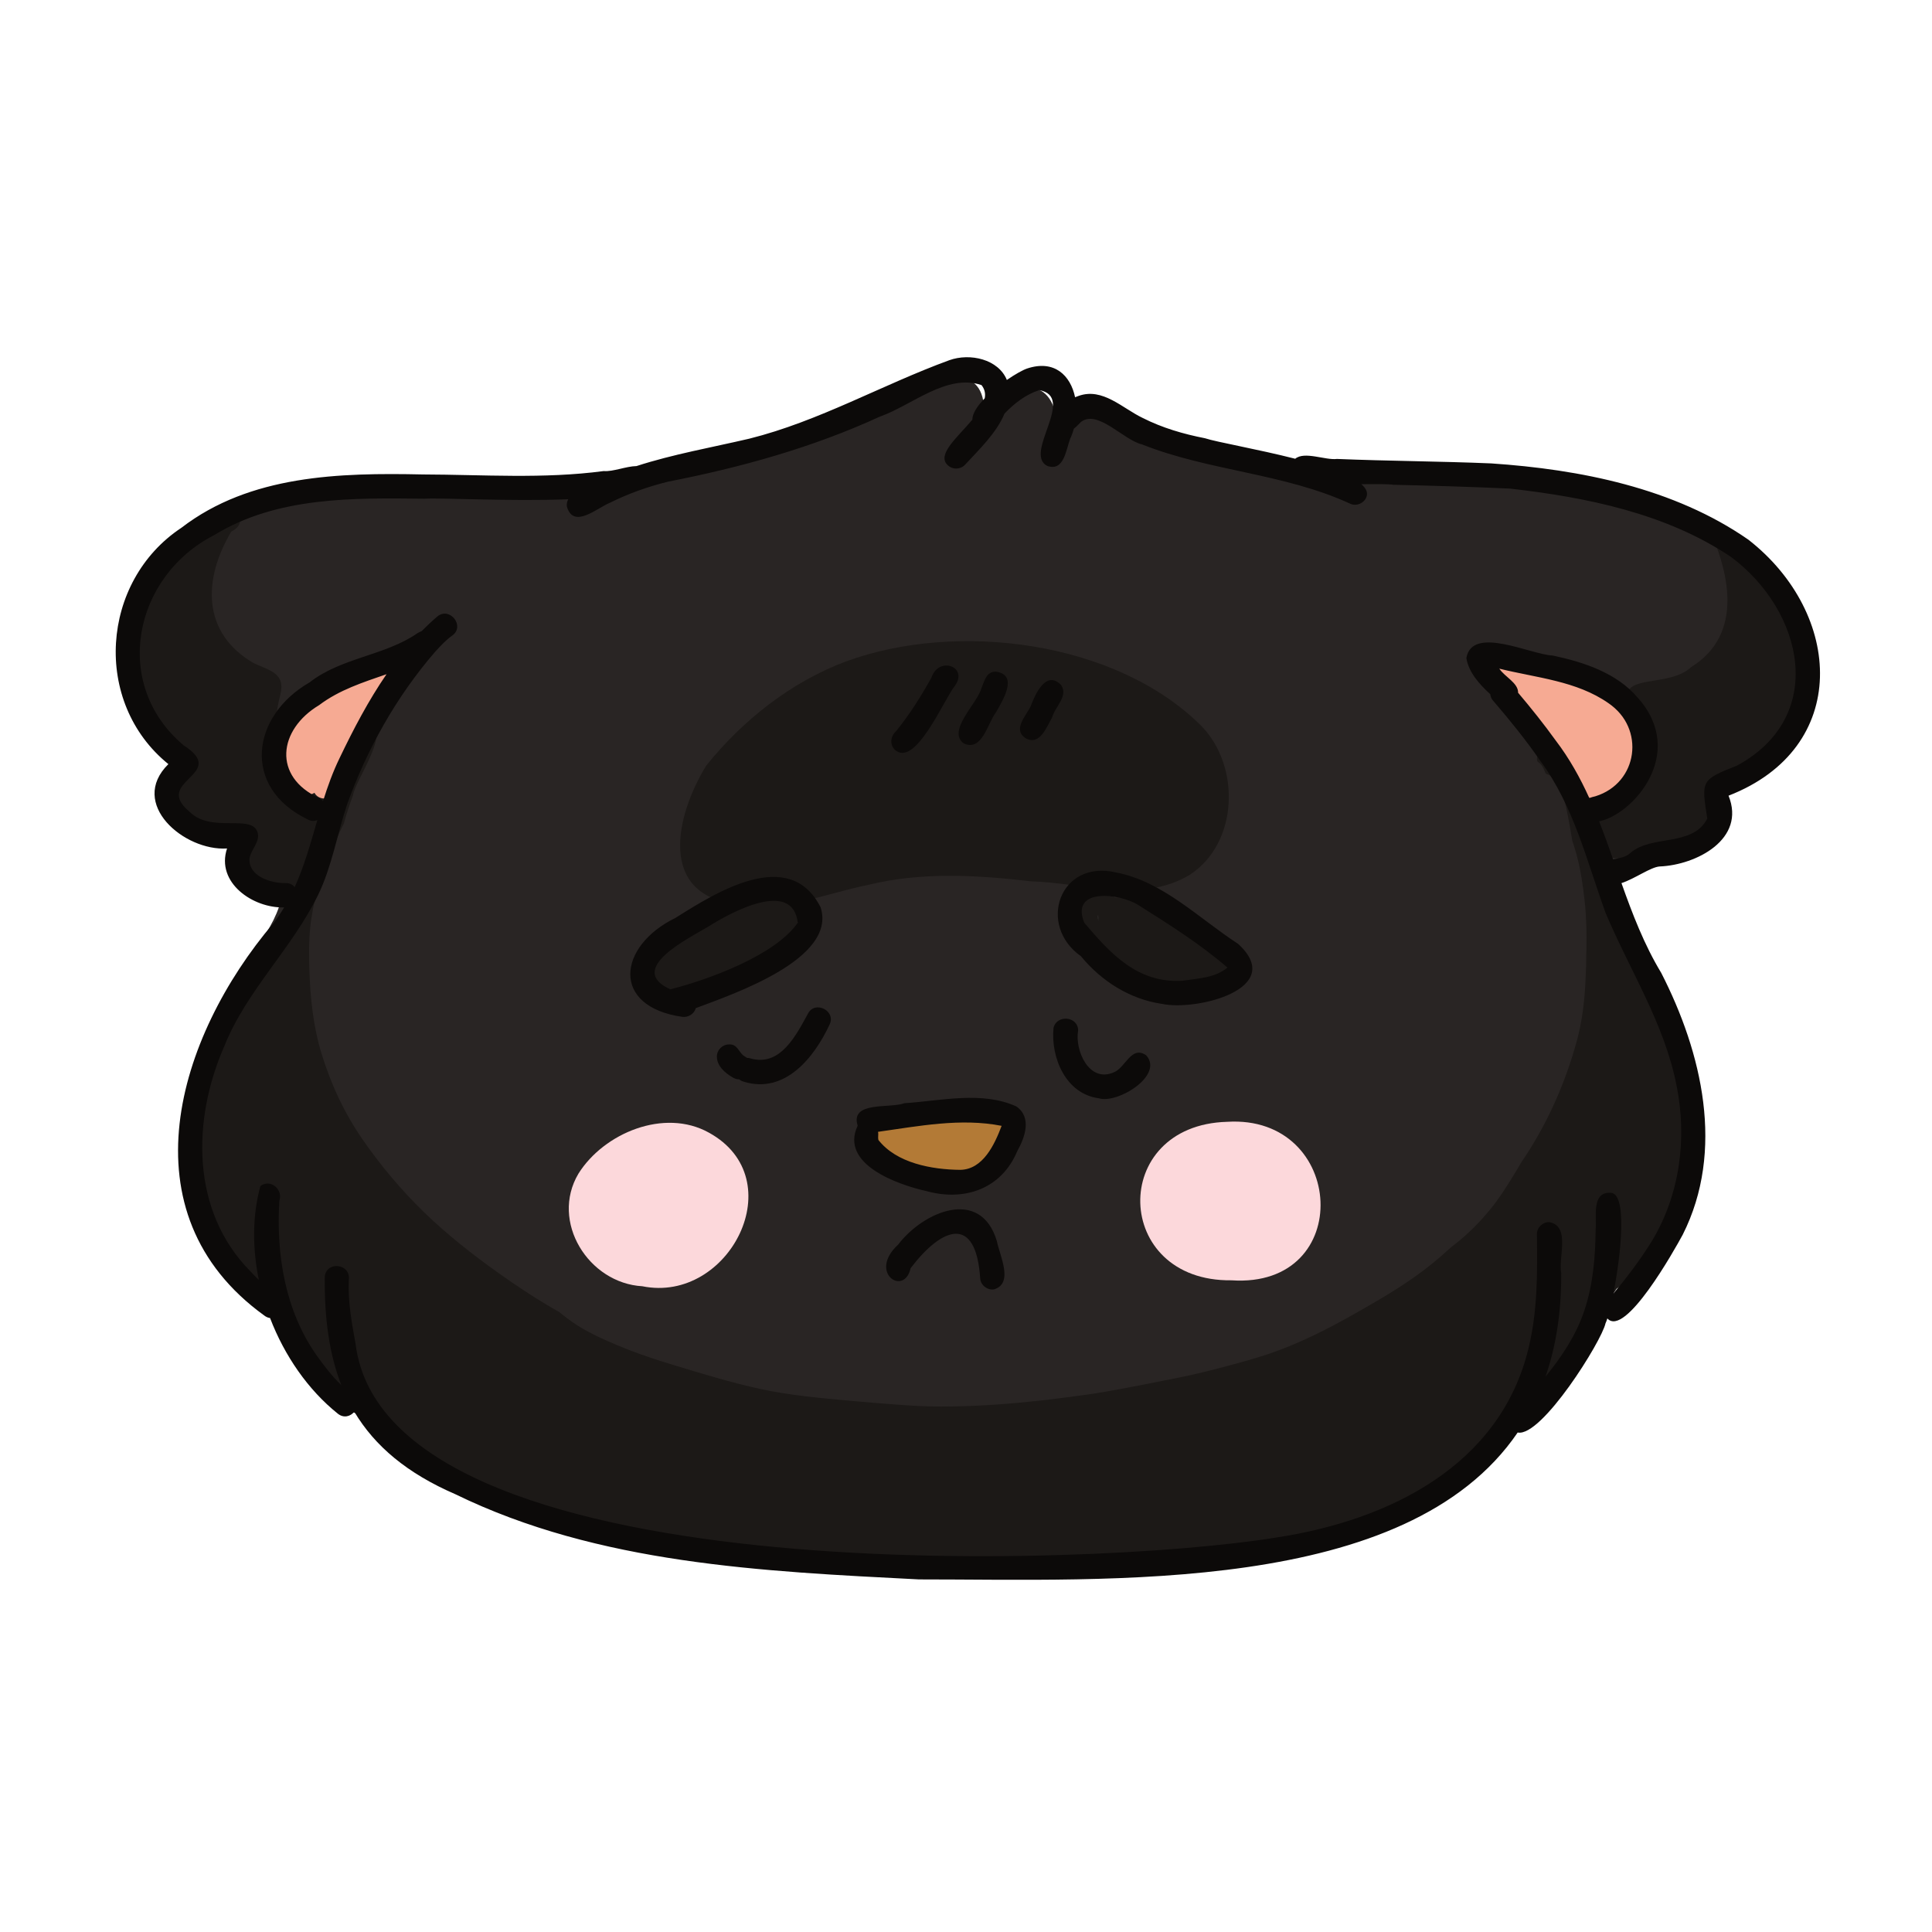 <svg width="384" height="384" viewBox="0 0 384 384" fill="none" xmlns="http://www.w3.org/2000/svg">
<path fill-rule="evenodd" clip-rule="evenodd" d="M347.734 111.767C365.027 126.398 356.678 145.46 341.675 157.733C343.157 163.233 340.098 168.693 333.887 167.583C330.12 170.53 325.3 171.284 321.123 173.468C319.802 173.986 318.861 175.181 317.803 176.104C322.856 187.148 329.733 197.45 332.875 209.304C338.436 225.24 336.172 247.138 320.683 256.532C317.204 262.255 313.201 267.857 308.037 272.037C301.639 282.486 293.366 291.941 282.322 297.606C278.947 299.174 271.189 303.617 265.962 303.549C254.22 307.948 241.681 309.115 229.211 309.649C225.367 309.386 219.138 311.663 216.421 308.621C209.618 309.112 202.804 309.327 196.003 309.259C173.756 309.517 151.537 308.371 129.612 304.467C114.047 301.555 97.594 298.934 83.98 290.41C80.769 287.953 76.134 284.707 73.138 280.884C71.896 281.284 70.477 281.12 69.138 280.052C61.642 275.677 58.099 267.806 53.854 260.649C49.353 255.277 43.941 250.554 41.965 243.503C36.887 228.942 39.969 211.958 45.563 197.938C48.083 190.589 54.992 185.172 56.151 177.384C51.653 176.372 47.63 172.709 47.741 167.856C38.34 167.656 29.171 161.187 37.426 152.109C31.162 145.288 19.817 133.437 26.38 123.896C27.099 120.389 28.363 115.433 32.068 114.229C34.114 110.563 37.201 107.349 40.366 105.244C51.21 99.627 64.03 98.481 76.065 97.647C89.103 96.543 102.156 96.968 115.198 97.3C131.17 95.03 147.302 92.369 162.214 86.026C168.292 83.635 174.27 81.001 180.107 78.066C186.012 74.423 196.016 71.921 195.566 82.233C200.74 76.027 209.21 73.935 210.109 84.293C216.904 76.741 224.578 86.461 231.806 88.194C240.345 91.101 249.514 91.109 258.215 93.381C266.82 96.341 275.9 95.063 284.821 95.031C297.877 94.481 311.104 95.559 323.724 99.071C331.635 101.173 338.262 104.43 343.122 109.014C344.718 109.806 346.262 110.714 347.734 111.767Z" fill="#292524"/>
<path fill-rule="evenodd" clip-rule="evenodd" d="M356.858 123.727C354.703 119.949 351.639 113.576 346.988 113.047C346.811 112.164 346.209 110.024 345.377 107.828C344.962 107.603 344.552 107.372 344.142 107.152C343.332 106.717 342.548 106.241 341.807 105.692C341.354 105.358 340.992 104.941 340.724 104.473C340.607 104.402 340.488 104.331 340.375 104.263C339.945 104.149 339.547 103.967 339.193 103.729C339.175 103.782 339.153 103.835 339.132 103.891C343.689 113.255 346.801 125.989 336.124 132.595C331.702 136.79 321.617 133.753 323.744 139.717C325.599 144.415 326.603 150.849 322.095 154.369C320.372 156.005 317.743 156.719 316.716 159.011C315.512 162.541 315.152 168.782 319.441 170.265C320.579 170.538 321.725 170.662 322.869 170.662C328.268 170.662 333.607 167.869 337.829 164.689C341.027 161.949 340.696 157.438 344.85 155.411C354.004 148.215 362.113 135.449 356.858 123.727ZM157.964 179.426C162.89 178.488 167.761 176.841 172.631 175.861C183.192 173.283 194.127 173.906 204.907 175.171C215.341 175.457 226.82 179.636 236.437 173.901C246.193 167.57 246.61 152.258 238.742 144.248C221.747 127.335 190.157 123.385 168.122 131.476C157.256 135.535 147.596 143.168 140.368 152.17C134.25 162.138 130.718 177.812 146.351 179.71C137.749 182.212 123.231 193.37 131.449 196.762C140.557 198.169 151.457 191.434 158.172 185.714C160.892 182.68 160.072 180.456 157.964 179.426ZM241.872 189.02C241.596 188.15 240.791 187.803 240.002 187.502C238.284 186.554 236.735 185.334 235.119 184.228C231.154 181.425 226.668 178.126 221.606 178.384C219.126 176.34 214.931 177.85 214.053 180.876C213.507 190.184 224.788 194.84 232.563 195.902C235.779 195.902 243.891 196.876 245.404 193.542C245.975 191.254 243.407 190.08 241.872 189.02ZM218.329 183.006C218.322 182.801 218.329 182.591 218.357 182.389C218.309 182.227 218.281 182.06 218.276 181.888C218.241 181.918 218.203 181.951 218.17 181.984C218.205 181.944 218.241 181.903 218.276 181.865C218.276 181.863 218.276 181.86 218.276 181.86C218.238 181.898 218.2 181.941 218.17 181.984C218.155 181.997 218.142 182.015 218.129 182.03C218.112 182.366 218.193 182.703 218.329 183.006ZM333.92 209.582C337.536 225.939 335.029 245.089 321.333 256.115C316.572 263.341 312.218 270.628 304.918 275.614C299.276 279.903 296.473 286.658 291.428 291.506C274.284 308.128 233.421 309.535 203.837 309.535C200.819 309.535 197.924 309.52 195.179 309.507C192.358 309.492 189.699 309.477 187.242 309.48C152.102 308.508 102.74 307.461 76.015 281.988C75.55 281.446 75.446 280.7 75.648 280.042C70.262 277.99 64.837 275.496 61.581 270.486C56.081 261.993 50.095 253.836 44.005 245.828C31.982 223.055 42.798 201.243 58.874 183.986C59.952 183.181 60.721 181.541 61.581 180.152C61.629 179.358 61.693 178.558 61.771 177.759C61.804 177.245 61.842 176.732 61.88 176.218C60.132 178.311 57.682 179.426 54.335 178.662C49.386 177.62 47.56 172.534 48.673 168.008C43.494 165.359 35.094 163.892 34.34 156.904C33.73 154.467 36.167 151.925 35.205 149.807C27.177 140.41 24.437 125.589 31.086 114.722C33.361 111.236 36.718 105.156 41.295 105.3C44.007 97.991 50.973 103.107 45.956 105.672C40.369 115.079 40.033 125.776 50.424 131.805C53.467 133.252 56.83 133.738 55.719 138.093C53.971 144.408 54.492 152.881 61.073 156.152C62.636 156.759 64.587 157.109 65.483 158.634C66.09 156.85 66.77 155.092 67.529 153.367C69.356 150.945 69.968 142.862 73.819 144.081C77.311 146.045 70.619 155.052 70.151 158.116C69.457 159.947 68.853 161.809 68.337 163.694C67.173 165.949 66.186 168.307 65.384 170.71C65.022 171.808 64.708 172.919 64.445 174.037C63.722 174.422 63.122 174.963 62.717 175.725C62.3 176.522 62.163 177.453 62.325 178.336C62.376 178.599 62.454 178.857 62.558 179.105C62.436 179.588 62.315 180.071 62.224 180.562C61.989 181.84 61.776 183.133 61.65 184.423C61.376 187.191 61.397 189.989 61.488 192.765C61.67 198.283 62.244 203.915 63.848 209.215C65.715 215.396 68.445 221.256 72.124 226.564C75.709 231.73 79.82 236.619 84.339 240.996C88.909 245.418 93.959 249.39 99.143 253.069C103.006 255.814 106.983 258.438 111.12 260.758C111.325 260.925 111.53 261.089 111.732 261.251C113.02 262.268 114.371 263.253 115.798 264.067C118.789 265.775 121.936 267.108 125.139 268.358C127.937 269.449 130.789 270.37 133.66 271.243C139.452 273.006 145.241 274.787 151.158 276.075C157.094 277.365 163.174 277.879 169.215 278.436C172.166 278.709 175.123 278.944 178.081 279.167C180.915 279.377 183.746 279.551 186.589 279.556C186.703 279.559 186.817 279.559 186.931 279.559C192.92 279.559 198.921 279.2 204.877 278.567C207.422 278.327 209.965 278.005 212.497 277.671C214.984 277.345 217.477 277.009 219.951 276.573C224.735 275.733 229.499 274.764 234.269 273.818C237.398 273.198 240.49 272.419 243.574 271.599C246.436 270.838 249.295 270.064 252.101 269.12C258.127 267.088 263.82 264.201 269.338 261.072C274.664 258.053 279.972 254.972 284.728 251.098C285.976 250.084 287.195 249.026 288.377 247.925C288.764 247.632 289.148 247.333 289.53 247.027C291.944 245.092 294.153 242.86 296.116 240.472C298.105 238.058 299.777 235.354 301.391 232.684C301.748 232.1 302.097 231.51 302.441 230.918C307.395 223.66 311.049 215.485 313.361 207.032C313.343 207.108 313.321 207.184 313.298 207.262C313.338 207.126 313.376 206.986 313.412 206.852C313.412 206.85 313.412 206.85 313.412 206.85C313.422 206.817 313.432 206.781 313.442 206.749C313.442 206.741 313.442 206.733 313.445 206.726C313.457 206.688 313.47 206.647 313.483 206.607C313.485 206.604 313.485 206.604 313.485 206.602C313.488 206.594 313.49 206.584 313.493 206.574C313.495 206.561 313.498 206.549 313.5 206.533C313.5 206.528 313.5 206.526 313.503 206.518C314.459 202.9 314.905 199.176 315.102 195.444C315.201 193.602 315.279 191.76 315.279 189.916C315.292 189.514 315.304 189.111 315.312 188.709C315.373 185.461 315.314 182.197 314.95 178.963C314.606 175.915 314.166 172.836 313.356 169.873C313.1 168.942 312.815 168.021 312.506 167.112C312.478 166.953 312.453 166.794 312.425 166.634C311.919 163.644 311.398 160.646 310.608 157.711C310.267 156.441 309.629 155.105 308.486 154.374C308.093 154.121 307.673 153.931 307.241 153.804C307.097 153.475 306.955 153.141 306.808 152.81C306.54 152.193 306.1 151.699 305.566 151.343C305.541 151.246 305.518 151.148 305.49 151.054C305.348 149.663 306.763 148.463 308.119 148.81C310.813 150.009 310.155 154.305 311.089 156.78C311.276 157.693 311.451 158.609 311.608 159.527C314.507 159.355 314.059 163.327 314.811 165.286C316.071 171.052 317.882 177.068 320.013 182.361C320.39 183.733 321.5 186.017 322.646 188.562C322.654 188.552 322.664 188.54 322.672 188.53C322.935 187.821 323.459 187.292 324.44 187.075C325.551 186.984 326.669 187.851 326.712 189.003C326.727 189.344 326.74 189.688 326.743 190.03C330.085 195.123 333.404 207.275 333.92 209.582Z" fill="#1C1917"/>
<path fill-rule="evenodd" clip-rule="evenodd" d="M199.955 222.875C205.435 230.862 191.6 234.657 185.683 233.516C182.146 232.626 176.865 232.203 174.968 228.785C171.337 228.107 172.949 223.728 176.122 223.73C182.034 223.047 195.095 219.867 199.955 222.875Z" fill="#B37A36"/>
<path fill-rule="evenodd" clip-rule="evenodd" d="M76.833 131.517C79.047 130.578 80.853 133.663 78.94 135.128C78.229 135.634 77.387 135.94 76.623 136.372C76.446 136.749 76.155 137.078 75.783 137.321C75.507 137.503 75.224 137.678 74.938 137.85C75.272 141.303 71.866 144.271 70.753 147.477C68.815 149.888 67.213 159.221 64.127 158.687C63.454 158.584 62.816 158.192 62.513 157.577C55.547 161.367 53.012 145.005 58.842 142.849C59.861 140.906 61.971 136.719 64.625 138.601C68.587 136.071 72.603 133.564 76.833 131.517Z" fill="#F6AA93"/>
<path fill-rule="evenodd" clip-rule="evenodd" d="M324.252 144.61C328.227 148.957 321.009 163.077 315.473 158.283C313.469 154.925 310.82 151.993 308.578 148.78C306.514 144.841 296.884 136.686 297.322 133.607C298.623 130.351 303.877 133.42 306.499 133.405C313.312 135.034 320.384 138.571 324.252 144.61Z" fill="#F6AA93"/>
<path fill-rule="evenodd" clip-rule="evenodd" d="M127.669 255.652C116.974 255.039 109.305 242.814 114.97 233.271C120.048 225.172 132.043 220.221 140.855 225.099C157.668 234.278 144.959 259.161 127.669 255.652Z" fill="#FCD8DB"/>
<path fill-rule="evenodd" clip-rule="evenodd" d="M244.76 254.471C221.129 254.767 220.363 223.644 243.885 222.969C267.533 221.476 269.471 256.141 244.76 254.471Z" fill="#FCD8DB"/>
<path fill-rule="evenodd" clip-rule="evenodd" d="M301.652 284.723C279.564 317.146 220.181 313.895 182.643 313.92C151.518 312.326 118.986 310.874 90.51 296.991C80.954 292.852 74.507 287.45 70.424 280.601C69.67 281.505 68.359 281.935 67.168 280.999C61.222 276.25 56.544 269.451 53.677 261.972C53.293 261.924 52.898 261.765 52.513 261.461C24.404 241.142 35.167 206.083 54.333 183.502C55.119 182.48 55.83 181.428 56.475 180.352C50.302 180.542 42.864 175.452 45.126 168.641C36.604 169.192 25.47 159.75 33.467 151.874C18.325 139.623 19.979 115.542 36.053 104.903C49.715 94.393 67.507 93.951 84.015 94.3C96.01 94.338 108.053 95.218 119.988 93.627C121.847 93.781 124.423 92.678 126.508 92.635C133.789 90.274 141.43 88.944 148.917 87.193C162.835 83.711 175.323 76.475 188.679 71.595C192.831 70.105 198.453 71.415 200.12 75.519C201.75 74.396 203.26 73.551 204.125 73.252C209.595 71.425 212.786 74.659 213.679 78.952C213.922 78.846 214.16 78.757 214.385 78.689C219.159 76.976 223.119 81.171 227.119 83.071C231.02 85.045 235.217 86.269 239.498 87.104C241.763 87.856 249.907 89.265 257.436 91.18C259.276 89.639 263.418 91.509 265.735 91.218C275.949 91.641 286.173 91.674 296.387 92.104C314.07 93.293 332.741 96.999 347.509 107.269C366.321 121.948 367.932 148.673 343.56 158.149C347.059 166.776 337.174 171.925 329.877 172.216C328.071 172.337 324.929 174.67 322.28 175.525C324.463 181.676 326.793 187.761 330.184 193.372C338.318 209.264 342.877 228.692 334.454 245.403C332.817 248.434 322.988 265.975 319.476 262.046C319.345 262.461 319.221 262.792 319.109 263.017C318.368 266.537 306.396 285.705 301.652 284.723ZM64.197 159.257C64.015 159.026 63.775 158.816 63.471 158.644C54.135 154.391 55.307 145.015 63.426 140.152C67.443 137.114 72.164 135.623 76.827 134.002C73.222 139.244 70.234 144.962 67.524 150.619C66.158 153.415 65.118 156.319 64.197 159.257ZM301.735 137.685C301.781 135.727 299.028 134.502 298.004 132.901C305.353 134.728 313.348 135.31 319.712 139.773C327.044 144.742 325.622 155.631 317.093 158.267C316.701 158.354 316.286 158.467 315.886 158.617C314.067 154.601 311.929 150.738 309.191 147.153C306.844 143.894 304.329 140.752 301.735 137.685ZM133.24 196.636C124.332 192.618 136.874 186.516 140.853 184.132C145.175 181.372 157.661 174.559 158.576 183.525C158.612 183.426 158.642 183.335 158.68 183.229C154.242 189.863 140.745 194.733 133.24 196.636ZM135.649 202.114C121.321 200.077 122.781 188.036 134.252 182.442C142.361 177.332 156.952 168.127 163.113 180.363C166.354 190.622 145.709 197.582 138.295 200.373C137.979 201.522 136.82 202.243 135.649 202.114ZM235.023 194.931C226.041 195.472 220.657 189.461 215.501 183.396C212.674 176.38 222.519 177.536 226.205 179.859C232.305 183.69 238.514 187.616 243.971 192.315C241.426 194.392 238.274 194.427 235.023 194.931ZM230.959 199.528C224.576 198.614 218.896 194.996 214.845 190.055C206.109 183.91 210.572 170.791 221.803 173.402C231.169 175.191 238.35 182.597 246.081 187.596C255.85 196.545 237.725 200.998 230.959 199.528ZM218.387 218.291C211.834 217.413 208.819 210.238 209.395 204.292C210.048 201.592 214.306 201.99 214.281 204.831C213.603 208.793 216.454 215.26 221.332 213.152C223.708 212.272 224.824 207.692 227.812 209.749C231.402 213.742 222.104 219.455 218.387 218.291ZM190.868 232.515C185.241 232.467 178.157 231.202 174.556 226.531C174.584 226.438 174.632 226.749 174.698 226.807C174.379 226.228 174.668 225.565 174.513 224.96C182.577 223.822 190.997 222.172 199.08 223.771C197.691 227.455 195.399 232.434 190.868 232.515ZM184.133 236.738C178.384 235.455 166.855 231.384 170.468 223.743C168.912 218.789 176.909 220.363 179.746 219.272C186.997 218.809 195.171 216.796 202.005 219.915C205.14 222.091 203.72 226.063 202.19 228.793C199.053 236.31 191.693 238.835 184.133 236.738ZM194.832 254.218C194.015 241.249 187.184 243.913 180.988 252.07C179.735 257.778 172.444 252.953 178.513 247.379C183.503 240.808 194.888 235.908 198.129 246.658C198.663 249.471 201.57 255.108 197.545 256.277C196.269 256.454 194.999 255.523 194.832 254.218ZM145.671 214.172C144.155 213.296 142.485 211.902 142.485 209.997C142.485 208.684 143.581 207.589 144.894 207.589C146.67 207.455 146.837 209.377 148.099 210.012C148.234 210.088 148.355 210.172 148.466 210.26C148.681 210.26 148.909 210.293 149.149 210.362C155.12 212.09 158.25 205.716 160.616 201.423C161.992 198.819 166.131 200.879 164.927 203.556C161.858 210.169 156.062 217.479 147.867 215.009C147.48 214.906 147.166 214.739 146.918 214.529C146.518 214.534 146.096 214.427 145.671 214.172ZM177.851 149.018C176.816 148.021 176.993 146.331 178.035 145.41C180.753 142.085 183.047 138.429 185.132 134.68C186.622 130.313 192.522 132.529 189.795 136.309C187.639 138.958 181.921 152.714 177.851 149.018ZM191.604 147.788C188.085 145.321 194.273 139.818 195.078 136.747C195.688 135.358 196.014 133.453 197.954 133.501C202.514 134.151 199.273 139.249 197.965 141.571C196.282 143.73 195.252 149.384 191.604 147.788ZM203.895 146.758C201.16 144.992 203.946 142.333 204.867 140.347C205.765 137.948 207.905 133.114 210.893 136.14C212.411 138.348 209.676 140.463 209.115 142.606C208.012 144.496 206.698 148.243 203.895 146.758ZM112.676 100.703C112.6 100.164 112.709 99.658 112.949 99.231C101.402 99.684 87.56 98.904 84.428 99.122C70.209 98.96 55.074 98.674 42.535 106.376C26.484 114.621 22.125 136.016 36.488 148.132C45.639 153.999 30.16 155.133 37.687 161.352C42.031 165.701 50.16 161.638 51.221 165.521C51.676 167.371 49.928 168.805 49.601 170.536C49.27 174.144 53.839 175.581 56.774 175.52C57.586 175.51 58.183 175.836 58.575 176.325C60.508 172.046 61.758 167.515 63.077 162.991C62.479 163.247 61.766 163.244 61.037 162.806C48.043 156.443 49.91 142.333 61.508 135.646C67.856 130.682 76.506 130.33 82.953 125.865C83.254 125.685 83.537 125.546 83.805 125.442C84.822 124.413 85.88 123.421 86.986 122.48C89.412 120.58 92.453 124.415 89.931 126.292C88.638 127.186 87.59 128.36 86.528 129.498C78.798 138.422 72.918 148.911 68.941 160.011C67.041 165.804 65.872 172.464 63.241 177.84C58.052 188.519 49.022 196.851 44.577 207.948C38.16 222.584 37.92 240.692 49.751 252.662C50.292 253.261 50.861 253.833 51.448 254.382C50.148 248.082 50.15 241.626 51.747 235.746C53.733 234.218 56.324 236.411 55.517 238.683C54.884 249.332 56.64 260.376 62.849 269.274C64.364 271.394 65.953 273.499 67.841 275.296C65.419 269.11 64.455 261.927 64.554 253.649C65.007 250.577 69.708 251.197 69.328 254.304C69.118 258.605 69.903 262.888 70.674 267.106C76.822 316.412 216.373 311.719 253.861 305.566C275.929 302.17 298.112 291.445 303.8 268.004C305.612 260.589 305.586 252.9 305.475 245.312C305.457 243.999 306.586 242.903 307.886 242.901C312.23 243.652 309.675 249.977 310.307 253.069C310.348 260.88 309.237 267.68 307.185 273.621C310.414 269.639 313.293 265.35 314.915 260.449C316.645 255.263 317.088 249.793 317.146 244.386C317.397 241.889 316.256 236.91 320.089 237.074C323.504 237.084 322.204 249.34 320.668 257.115C323.431 253.813 326.039 250.362 328.306 246.698C333.883 237.509 335.352 226.266 333.235 215.799C330.849 203.47 323.911 192.838 319.114 181.42C315.36 171.072 312.825 160.231 306.14 151.214C303.304 147.107 300.159 143.221 296.913 139.436C296.458 138.991 296.243 138.487 296.207 137.986C294.026 135.978 291.896 133.627 291.451 130.783C292.61 124.218 304.266 130.13 308.607 130.292C314.783 131.595 321.354 133.749 325.554 138.715C335.375 149.764 324.521 161.928 317.837 163.244C318.821 165.736 319.727 168.269 320.62 170.809C321.829 170.546 323.168 170.384 324.01 169.564C328.271 165.817 336.327 168.411 339.337 162.71C338.186 155.204 337.961 155.021 345.25 152.17C363.236 142.384 358.449 121.437 344.069 110.707C331.188 102.044 315.312 98.836 300.109 97.111C292.402 96.759 284.685 96.529 276.971 96.354C275.782 96.174 273.351 96.223 270.57 96.233C271.544 97.068 271.951 97.943 271.564 98.854C271.063 100.053 269.591 100.668 268.407 100.137C255.245 94.054 240.356 93.644 226.992 88.331C223.311 87.481 218.23 81.348 214.873 83.843C214.428 84.286 213.97 84.804 213.456 85.176C213.261 85.87 213.016 86.545 212.71 87.185C211.875 89.361 211.495 93.771 208.163 92.61C203.303 90.14 214.076 78.831 206.499 77.528L206.536 77.551C203.88 78.403 201.595 80.172 199.657 82.203C198.023 86.123 194.564 89.384 191.751 92.433C190.815 93.353 189.279 93.371 188.343 92.433C186.139 90.34 190.319 86.917 193.256 83.423C193.264 82.163 194.286 80.642 195.723 79.165C195.895 78.246 195.738 77.363 195.083 76.541C188.176 74.186 181.236 80.572 174.895 82.8C161.451 88.976 147.242 92.911 132.765 95.737C128.81 96.719 124.954 98.075 121.306 99.891C118.725 100.906 114.017 105.247 112.676 100.703Z" fill="#0C0A09"/>
</svg>
